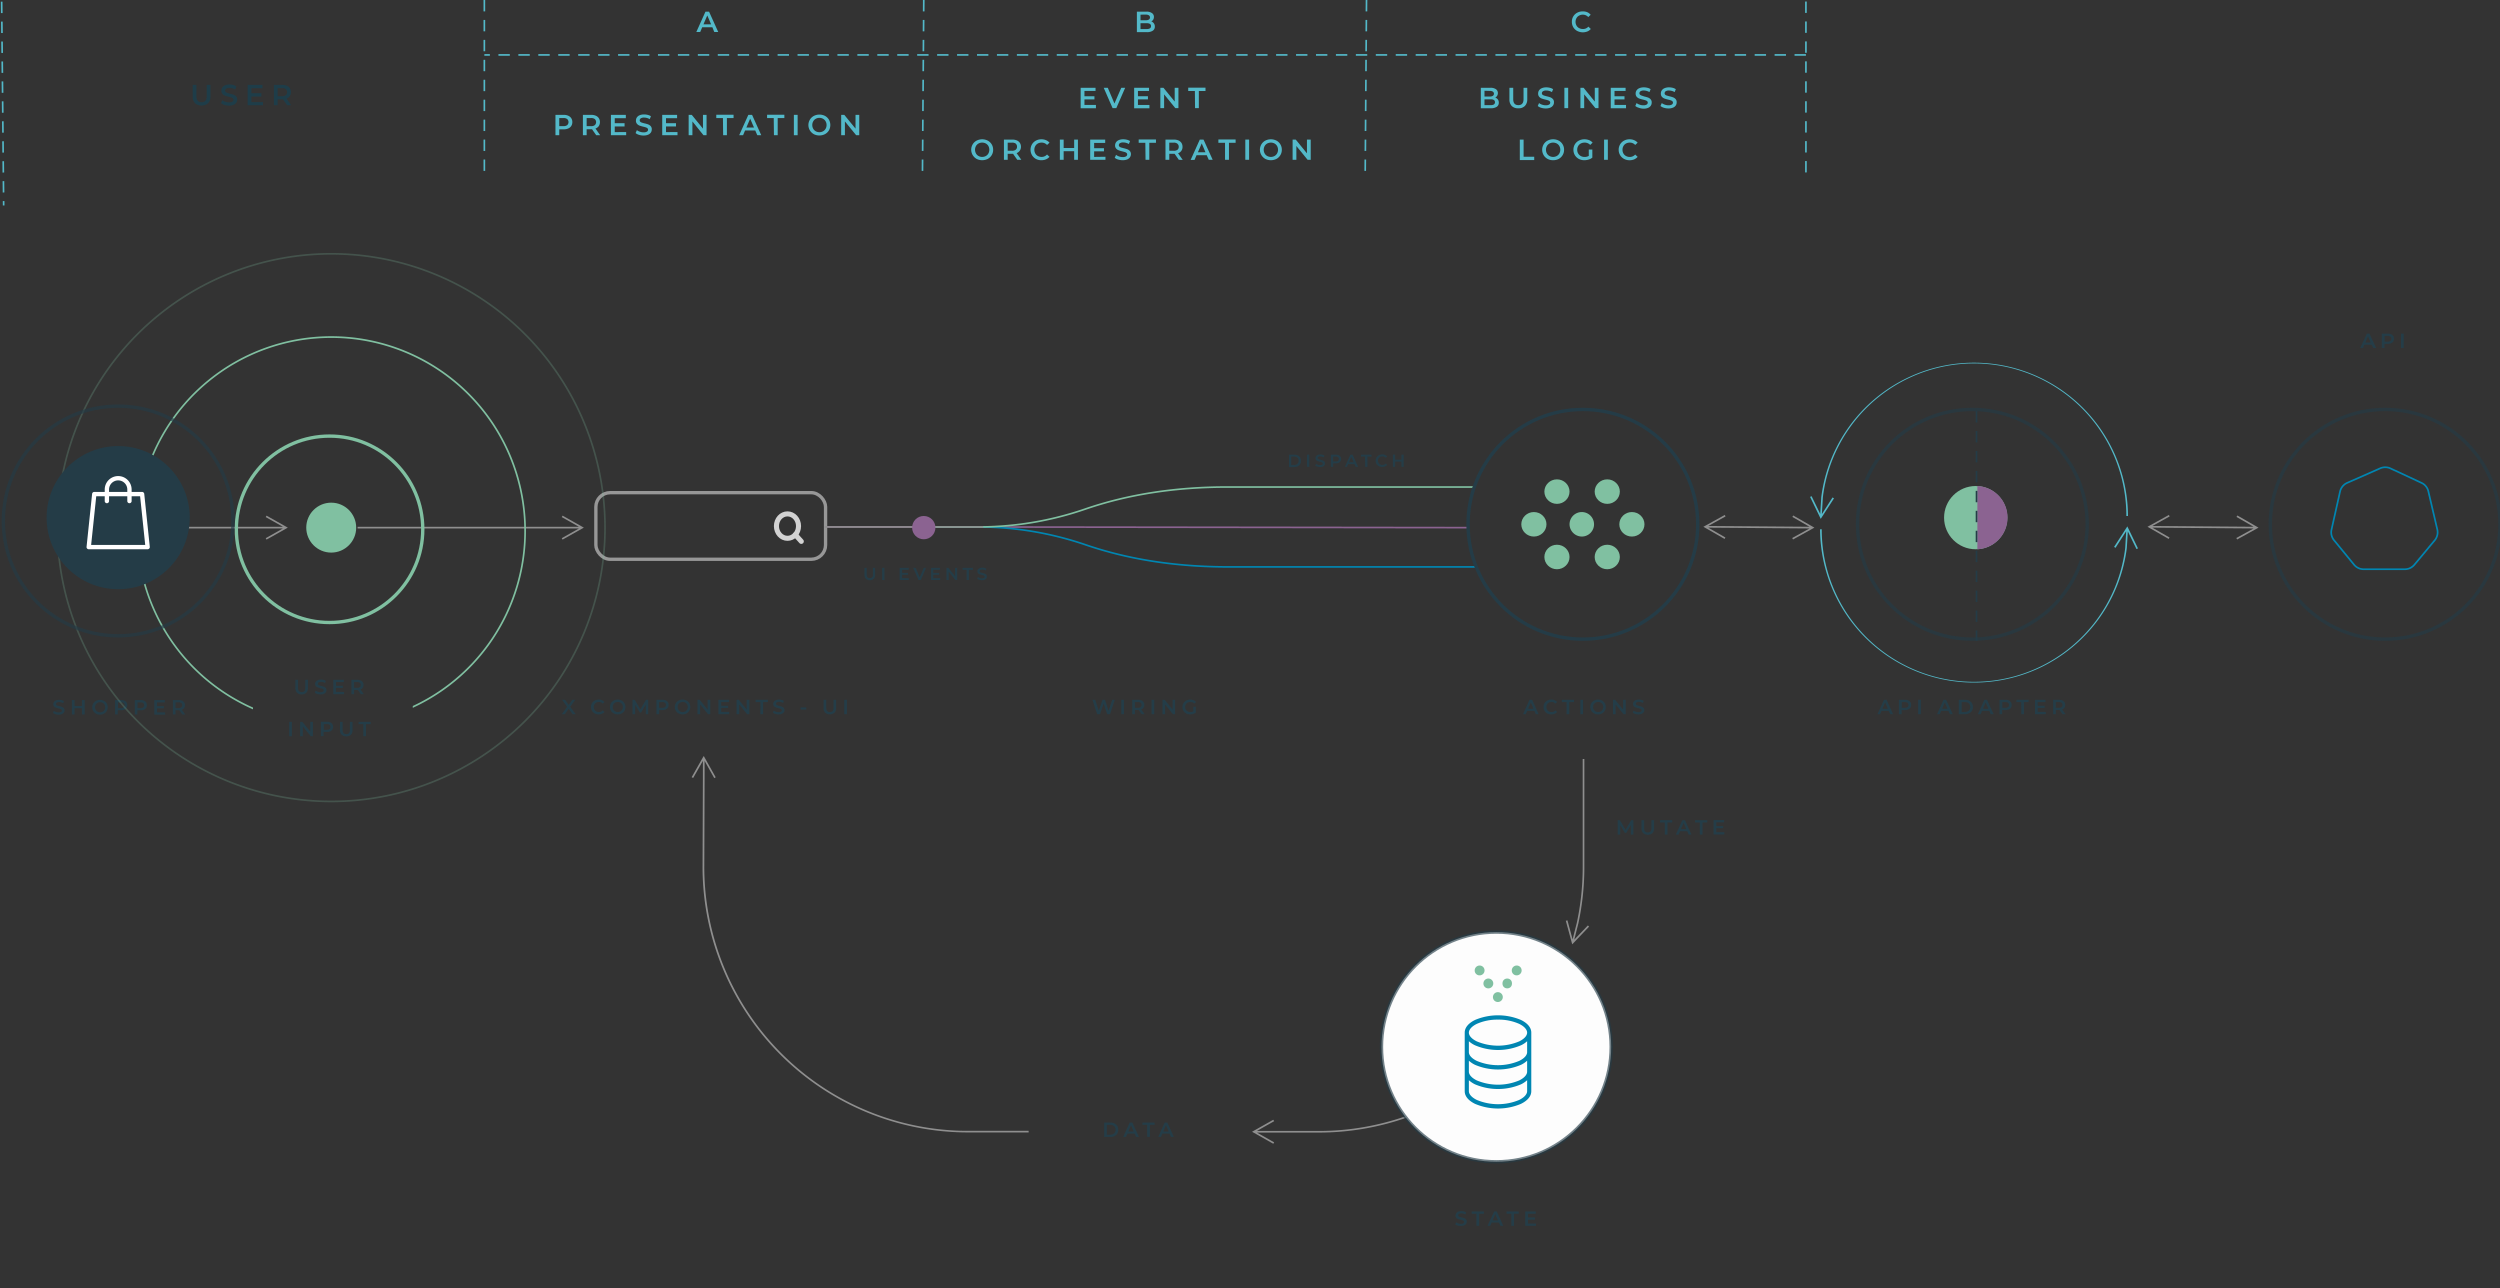 <svg id="Capa_1" data-name="Capa 1" xmlns="http://www.w3.org/2000/svg" viewBox="0 0 751 387"><rect x="0" y="0" width="751" height="387" fill="#333333" stroke="none"/><defs><style>.cls-1,.cls-15,.cls-16,.cls-17,.cls-2,.cls-20,.cls-21,.cls-22,.cls-25,.cls-3,.cls-4,.cls-6,.cls-7{fill:none;}.cls-1{stroke:#8b6391;}.cls-1,.cls-15,.cls-16,.cls-17,.cls-2,.cls-20,.cls-22,.cls-25,.cls-3,.cls-4,.cls-6{stroke-miterlimit:10;}.cls-1,.cls-25{stroke-width:0.5px;}.cls-2,.cls-22{stroke:#0086b2;}.cls-17,.cls-2,.cls-20,.cls-3{stroke-width:0.5px;}.cls-16,.cls-3{stroke:#80c0a1;}.cls-15,.cls-20,.cls-4{stroke:#243c47;}.cls-15,.cls-16,.cls-4,.cls-6{stroke-width:1.01px;}.cls-4{opacity:0.63;}.cls-5{fill:#243d48;}.cls-6{stroke:#979797;}.cls-8{fill:#1e3d49;}.cls-9{fill:#53b9c9;}.cls-10{fill:#8f8f8f;}.cls-11,.cls-13,.cls-14{fill:#80c0a1;}.cls-12{fill:#fdfdfd;}.cls-13,.cls-19{fill-rule:evenodd;}.cls-14{opacity:0.23;}.cls-17{stroke:#53b9c9;}.cls-17,.cls-20{stroke-dasharray:3.42 2.57;}.cls-18{fill:#243c47;}.cls-19,.cls-26{fill:#8b6391;}.cls-21{stroke:#d2d2d2;stroke-linecap:round;stroke-linejoin:round;stroke-width:1.52px;}.cls-22{stroke-width:0.51px;}.cls-23{fill:#fff;}.cls-24{fill:#0086b2;}.cls-25{stroke:#8f8f8f;}</style></defs><line class="cls-1" x1="248" y1="158.25" x2="441" y2="158.5"/><path class="cls-2" d="M278,158.3h15.93a99.28,99.28,0,0,1,32.22,5.37q19.37,6.63,43,6.63h74.43"/><path class="cls-3" d="M278,158.3h15.86A98.46,98.46,0,0,0,326,152.93q19.31-6.63,42.78-6.63h74.13"/><circle class="cls-4" cx="592.5" cy="157.5" r="34.5"/><path class="cls-5" d="M172,214.54l-1.17-1.64-1.16,1.64h-.92l1.61-2.2-1.52-2.12h.91l1.1,1.54,1.09-1.54h.87l-1.51,2.09,1.62,2.23Z"/><path class="cls-5" d="M178.66,214.32a2.13,2.13,0,0,1-.83-.8,2.16,2.16,0,0,1-.3-1.14,2.21,2.21,0,0,1,.3-1.14,2.25,2.25,0,0,1,.83-.79,2.45,2.45,0,0,1,1.18-.29,2.33,2.33,0,0,1,1,.19,2,2,0,0,1,.74.53l-.52.49a1.51,1.51,0,0,0-1.15-.5,1.59,1.59,0,0,0-.79.19,1.36,1.36,0,0,0-.55.54,1.64,1.64,0,0,0,0,1.57,1.36,1.36,0,0,0,.55.54,1.59,1.59,0,0,0,.79.19,1.49,1.49,0,0,0,1.15-.51l.52.49a2,2,0,0,1-.74.54,2.54,2.54,0,0,1-1,.18A2.42,2.42,0,0,1,178.66,214.32Z"/><path class="cls-5" d="M184.36,214.32a2.13,2.13,0,0,1-.83-.8,2.21,2.21,0,0,1-.3-1.14,2.16,2.16,0,0,1,1.13-1.93,2.61,2.61,0,0,1,2.39,0,2.18,2.18,0,0,1,.83.79,2.21,2.21,0,0,1,.3,1.14,2.16,2.16,0,0,1-.3,1.14,2.13,2.13,0,0,1-.83.8,2.69,2.69,0,0,1-2.39,0Zm2-.61a1.45,1.45,0,0,0,.55-.55,1.55,1.55,0,0,0,.19-.78,1.61,1.61,0,0,0-.19-.78,1.5,1.5,0,0,0-.55-.54,1.68,1.68,0,0,0-1.55,0,1.4,1.4,0,0,0-.54.54,1.51,1.51,0,0,0-.2.78,1.46,1.46,0,0,0,.2.78,1.36,1.36,0,0,0,.54.55,1.68,1.68,0,0,0,1.55,0Z"/><path class="cls-5" d="M194,214.54v-2.86l-1.42,2.37h-.36l-1.42-2.33v2.82H190v-4.32h.66l1.71,2.87,1.69-2.87h.66v4.32Z"/><path class="cls-5" d="M200,210.41a1.4,1.4,0,0,1,.64.53,1.46,1.46,0,0,1,.22.82,1.48,1.48,0,0,1-.22.82,1.4,1.4,0,0,1-.64.53,2.45,2.45,0,0,1-1,.19h-1v1.24h-.8v-4.32H199A2.45,2.45,0,0,1,200,210.41Zm-.22,2a.78.78,0,0,0,.27-.64.8.8,0,0,0-.27-.64,1.28,1.28,0,0,0-.79-.22H198v1.72H199A1.28,1.28,0,0,0,199.77,212.4Z"/><path class="cls-5" d="M203.85,214.32a2.06,2.06,0,0,1-.83-.8,2.12,2.12,0,0,1-.31-1.14,2.19,2.19,0,0,1,1.14-1.93,2.47,2.47,0,0,1,1.19-.29,2.49,2.49,0,0,1,1.19.29,2.18,2.18,0,0,1,.83.79,2.21,2.21,0,0,1,.3,1.14,2.16,2.16,0,0,1-.3,1.14,2.13,2.13,0,0,1-.83.8,2.49,2.49,0,0,1-1.19.28A2.46,2.46,0,0,1,203.85,214.32Zm2-.61a1.33,1.33,0,0,0,.55-.55,1.56,1.56,0,0,0,.2-.78,1.62,1.62,0,0,0-.2-.78,1.36,1.36,0,0,0-.55-.54,1.52,1.52,0,0,0-.77-.19,1.55,1.55,0,0,0-.78.19,1.4,1.4,0,0,0-.54.54,1.62,1.62,0,0,0-.2.78,1.56,1.56,0,0,0,.2.78,1.36,1.36,0,0,0,.54.55,1.55,1.55,0,0,0,.78.19A1.52,1.52,0,0,0,205.81,213.71Z"/><path class="cls-5" d="M213.36,210.22v4.32h-.66l-2.38-2.92v2.92h-.8v-4.32h.66l2.38,2.93v-2.93Z"/><path class="cls-5" d="M219.06,213.87v.67h-3.24v-4.32H219v.68h-2.35V212h2.08v.66h-2.08v1.19Z"/><path class="cls-5" d="M225.1,210.22v4.32h-.66l-2.38-2.92v2.92h-.8v-4.32h.66l2.38,2.93v-2.93Z"/><path class="cls-5" d="M228.44,210.9H227v-.68h3.67v.68h-1.43v3.64h-.81Z"/><path class="cls-5" d="M232.92,214.46a2,2,0,0,1-.74-.37l.28-.63a1.9,1.9,0,0,0,.65.34,2.32,2.32,0,0,0,.77.14,1.28,1.28,0,0,0,.72-.16.46.46,0,0,0,.24-.4.42.42,0,0,0-.13-.31,1,1,0,0,0-.34-.19l-.56-.15a6.45,6.45,0,0,1-.79-.24,1.29,1.29,0,0,1-.53-.36,1,1,0,0,1-.22-.68,1.16,1.16,0,0,1,.2-.65,1.3,1.3,0,0,1,.58-.46,2.28,2.28,0,0,1,1-.18,3.4,3.4,0,0,1,.78.1,2.2,2.2,0,0,1,.66.29l-.25.62a2.24,2.24,0,0,0-.6-.25,2.06,2.06,0,0,0-.59-.09,1.22,1.22,0,0,0-.71.16.51.51,0,0,0-.23.43.38.38,0,0,0,.13.3.85.85,0,0,0,.34.18c.13,0,.32.1.55.16a5.18,5.18,0,0,1,.79.23,1.39,1.39,0,0,1,.53.36,1,1,0,0,1,.22.67,1.14,1.14,0,0,1-.2.65,1.3,1.3,0,0,1-.58.46,2.37,2.37,0,0,1-1,.17A3.1,3.1,0,0,1,232.92,214.46Z"/><path class="cls-5" d="M240.5,212.51h1.7v.64h-1.7Z"/><path class="cls-5" d="M247.9,214.1a1.91,1.91,0,0,1-.5-1.44v-2.44h.8v2.41c0,.85.36,1.27,1.09,1.27s1.1-.42,1.1-1.27v-2.41h.79v2.44a2,2,0,0,1-.5,1.44,2.18,2.18,0,0,1-2.78,0Z"/><path class="cls-5" d="M253.61,210.22h.8v4.32h-.8Z"/><path class="cls-5" d="M260.11,173.87a1.67,1.67,0,0,1-.42-1.22v-2.07h.68v2q0,1.08.93,1.08t.93-1.08v-2h.67v2.07a1.68,1.68,0,0,1-.43,1.22,1.58,1.58,0,0,1-1.17.42A1.63,1.63,0,0,1,260.11,173.87Z"/><path class="cls-5" d="M265,170.58h.68v3.66H265Z"/><path class="cls-5" d="M273,173.67v.57h-2.75v-3.66H273v.57h-2v.95h1.77v.56H271v1Z"/><path class="cls-5" d="M278.19,170.58l-1.6,3.66h-.67l-1.6-3.66h.74l1.22,2.83,1.23-2.83Z"/><path class="cls-5" d="M282.42,173.67v.57h-2.74v-3.66h2.67v.57h-2v.95h1.77v.56h-1.77v1Z"/><path class="cls-5" d="M287.54,170.58v3.66H287l-2-2.48v2.48h-.67v-3.66h.56l2,2.48v-2.48Z"/><path class="cls-5" d="M290.38,171.16h-1.22v-.58h3.11v.58h-1.22v3.08h-.67Z"/><path class="cls-5" d="M294.17,174.17a1.76,1.76,0,0,1-.63-.31l.24-.53a1.9,1.9,0,0,0,.55.29,2.17,2.17,0,0,0,.66.11,1.07,1.07,0,0,0,.6-.13.4.4,0,0,0,.21-.35.3.3,0,0,0-.12-.25.64.64,0,0,0-.28-.16,3.67,3.67,0,0,0-.47-.13c-.28-.07-.51-.14-.68-.2a1.14,1.14,0,0,1-.44-.31.85.85,0,0,1-.19-.58,1,1,0,0,1,.17-.55,1.08,1.08,0,0,1,.49-.39,2,2,0,0,1,.82-.15,2.82,2.82,0,0,1,.65.08,1.93,1.93,0,0,1,.56.24l-.21.53a2.41,2.41,0,0,0-.5-.21,1.89,1.89,0,0,0-.51-.07,1.07,1.07,0,0,0-.6.13.41.41,0,0,0-.19.36.31.31,0,0,0,.11.26.75.75,0,0,0,.28.15l.47.14a4,4,0,0,1,.67.19,1.1,1.1,0,0,1,.45.31.85.85,0,0,1,.18.57,1,1,0,0,1-.16.55,1.18,1.18,0,0,1-.5.39,2,2,0,0,1-.81.14A2.76,2.76,0,0,1,294.17,174.17Z"/><path class="cls-5" d="M387.21,136.58h1.59a2.35,2.35,0,0,1,1.05.23,1.73,1.73,0,0,1,.7.64,1.81,1.81,0,0,1,.25,1,1.79,1.79,0,0,1-.25,1,1.67,1.67,0,0,1-.7.64,2.22,2.22,0,0,1-1.05.23h-1.59Zm1.56,3.09a1.46,1.46,0,0,0,.71-.16,1.06,1.06,0,0,0,.47-.44,1.37,1.37,0,0,0,0-1.32,1.11,1.11,0,0,0-.47-.44,1.58,1.58,0,0,0-.71-.15h-.89v2.51Z"/><path class="cls-5" d="M392.63,136.58h.68v3.66h-.68Z"/><path class="cls-5" d="M395.72,140.17a1.71,1.71,0,0,1-.62-.31l.23-.53a2,2,0,0,0,.55.29,2.17,2.17,0,0,0,.66.11,1.11,1.11,0,0,0,.61-.13.41.41,0,0,0,.2-.35.33.33,0,0,0-.11-.25.68.68,0,0,0-.29-.16,3.25,3.25,0,0,0-.47-.13c-.27-.07-.5-.14-.67-.2a1.17,1.17,0,0,1-.45-.31.89.89,0,0,1-.18-.58,1,1,0,0,1,.16-.55,1.11,1.11,0,0,1,.5-.39,2,2,0,0,1,.81-.15,3,3,0,0,1,.66.08,2.06,2.06,0,0,1,.56.24l-.22.53a2.21,2.21,0,0,0-.5-.21,1.77,1.77,0,0,0-.5-.07,1.07,1.07,0,0,0-.6.13.42.42,0,0,0-.2.36.35.35,0,0,0,.11.26.8.8,0,0,0,.29.15l.47.14a4.7,4.7,0,0,1,.67.19,1.14,1.14,0,0,1,.44.31.8.8,0,0,1,.19.57,1,1,0,0,1-.16.55,1.18,1.18,0,0,1-.5.39,2,2,0,0,1-.82.14A2.86,2.86,0,0,1,395.72,140.17Z"/><path class="cls-5" d="M402.14,136.74a1.2,1.2,0,0,1,.54.45,1.29,1.29,0,0,1,.19.69,1.19,1.19,0,0,1-.73,1.15,2.12,2.12,0,0,1-.83.16h-.83v1.05h-.68v-3.66h1.51A2.12,2.12,0,0,1,402.14,136.74Zm-.19,1.68a.63.63,0,0,0,.23-.54.62.62,0,0,0-.23-.53,1,1,0,0,0-.67-.19h-.8v1.45h.8A1,1,0,0,0,402,138.42Z"/><path class="cls-5" d="M406.84,139.4H405l-.37.84H404l1.65-3.66h.67l1.65,3.66h-.71Zm-.22-.54-.69-1.6-.68,1.6Z"/><path class="cls-5" d="M410.05,137.16h-1.21v-.58H412v.58h-1.22v3.08h-.68Z"/><path class="cls-5" d="M414.21,140.05a1.74,1.74,0,0,1-.7-.67,1.88,1.88,0,0,1-.26-1,1.86,1.86,0,0,1,1-1.64,2.08,2.08,0,0,1,1-.24,2,2,0,0,1,.83.16,1.63,1.63,0,0,1,.62.45l-.44.42a1.25,1.25,0,0,0-1-.43,1.37,1.37,0,0,0-.68.16,1.13,1.13,0,0,0-.46.46,1.23,1.23,0,0,0-.17.66,1.26,1.26,0,0,0,.17.67,1.17,1.17,0,0,0,.46.45,1.37,1.37,0,0,0,.68.17,1.26,1.26,0,0,0,1-.44l.44.42a1.71,1.71,0,0,1-.63.46,2.18,2.18,0,0,1-.82.15A2.08,2.08,0,0,1,414.21,140.05Z"/><path class="cls-5" d="M421.67,136.58v3.66H421v-1.57h-1.9v1.57h-.68v-3.66h.68v1.51H421v-1.51Z"/><rect class="cls-6" x="179" y="148" width="69" height="20" rx="4.28"/><rect class="cls-7" x="179" y="148" width="69" height="20" rx="4.28"/><path class="cls-5" d="M16.65,214.54a2.05,2.05,0,0,1-.74-.38l.28-.62a2.09,2.09,0,0,0,.65.34,2.27,2.27,0,0,0,.77.13,1.38,1.38,0,0,0,.72-.15.47.47,0,0,0,.24-.41.39.39,0,0,0-.14-.3.82.82,0,0,0-.33-.19c-.14-.05-.32-.1-.56-.16a4.86,4.86,0,0,1-.79-.23,1.31,1.31,0,0,1-.53-.37,1,1,0,0,1-.22-.67,1.14,1.14,0,0,1,.2-.65,1.31,1.31,0,0,1,.58-.47,2.46,2.46,0,0,1,1-.17,3,3,0,0,1,.78.1,2.19,2.19,0,0,1,.66.28l-.25.62a2.63,2.63,0,0,0-.6-.25,2.08,2.08,0,0,0-.6-.09,1.29,1.29,0,0,0-.7.16.49.49,0,0,0-.23.43.38.38,0,0,0,.13.3,1,1,0,0,0,.34.19l.55.15a7.28,7.28,0,0,1,.79.23,1.41,1.41,0,0,1,.53.37,1,1,0,0,1,.22.67,1.13,1.13,0,0,1-.2.64,1.29,1.29,0,0,1-.59.47,2.46,2.46,0,0,1-1,.17A3.43,3.43,0,0,1,16.65,214.54Z"/><path class="cls-5" d="M25.43,210.3v4.32h-.81v-1.85H22.39v1.85h-.8V210.3h.8v1.78h2.23V210.3Z"/><path class="cls-5" d="M28.85,214.39a2.2,2.2,0,0,1,0-3.86,2.59,2.59,0,0,1,2.38,0,2.1,2.1,0,0,1,.83.79,2.32,2.32,0,0,1,0,2.28,2.1,2.1,0,0,1-.83.79,2.59,2.59,0,0,1-2.38,0Zm2-.61a1.4,1.4,0,0,0,.54-.54,1.62,1.62,0,0,0,0-1.56,1.4,1.4,0,0,0-.54-.54,1.62,1.62,0,0,0-1.56,0,1.4,1.4,0,0,0-.54.54,1.62,1.62,0,0,0,0,1.56,1.4,1.4,0,0,0,.54.54,1.62,1.62,0,0,0,1.56,0Z"/><path class="cls-5" d="M37.41,210.49A1.38,1.38,0,0,1,38,211a1.49,1.49,0,0,1-.63,2.17,2.48,2.48,0,0,1-1,.18h-1v1.25h-.8V210.3h1.78A2.32,2.32,0,0,1,37.41,210.49Zm-.22,2a.88.88,0,0,0,0-1.27,1.23,1.23,0,0,0-.8-.22h-.94v1.71h.94A1.23,1.23,0,0,0,37.19,212.47Z"/><path class="cls-5" d="M43.26,210.49a1.4,1.4,0,0,1,.64.53,1.62,1.62,0,0,1,0,1.63,1.49,1.49,0,0,1-.64.54,2.45,2.45,0,0,1-1,.18h-1v1.25H40.5V210.3h1.78A2.29,2.29,0,0,1,43.26,210.49Zm-.22,2a.88.88,0,0,0,0-1.27,1.23,1.23,0,0,0-.8-.22h-.93v1.71h.93A1.23,1.23,0,0,0,43,212.47Z"/><path class="cls-5" d="M49.6,214v.67H46.36V210.3h3.15V211H47.16v1.12h2.08v.66H47.16V214Z"/><path class="cls-5" d="M54.75,214.62l-.88-1.27H52.73v1.26h-.8V210.3H53.7a2.29,2.29,0,0,1,1,.19,1.4,1.4,0,0,1,.64.53,1.46,1.46,0,0,1,.22.82,1.42,1.42,0,0,1-.24.83,1.36,1.36,0,0,1-.68.53l1,1.42Zm-.29-3.42a1.2,1.2,0,0,0-.79-.22h-.94v1.72h.94a1.2,1.2,0,0,0,.79-.23.88.88,0,0,0,0-1.27Z"/><path class="cls-8" d="M58.59,31a2.76,2.76,0,0,1-.71-2V25.5H59v3.41c0,1.2.52,1.8,1.55,1.8s1.55-.6,1.55-1.8V25.5h1.12V29a2.76,2.76,0,0,1-.71,2,3.09,3.09,0,0,1-3.94,0Z"/><path class="cls-8" d="M67.39,31.5a2.74,2.74,0,0,1-1-.53l.39-.88a3,3,0,0,0,.92.48,3.22,3.22,0,0,0,1.1.19,1.82,1.82,0,0,0,1-.22.64.64,0,0,0,.34-.57.56.56,0,0,0-.19-.44,1.25,1.25,0,0,0-.47-.26c-.2-.07-.46-.14-.79-.22a9.05,9.05,0,0,1-1.13-.33,1.85,1.85,0,0,1-.74-.52,1.4,1.4,0,0,1-.31-1,1.65,1.65,0,0,1,.27-.92,1.85,1.85,0,0,1,.83-.66,3.41,3.41,0,0,1,1.36-.24,4.1,4.1,0,0,1,1.1.14A2.81,2.81,0,0,1,71,26l-.35.88a3.43,3.43,0,0,0-.84-.36,3.23,3.23,0,0,0-.85-.12,1.78,1.78,0,0,0-1,.23.69.69,0,0,0-.33.6.57.57,0,0,0,.19.43,1.38,1.38,0,0,0,.48.26c.19.06.45.14.78.22a8,8,0,0,1,1.12.32,2.07,2.07,0,0,1,.75.52,1.43,1.43,0,0,1,.31.95,1.53,1.53,0,0,1-.28.91,1.8,1.8,0,0,1-.83.66,3.45,3.45,0,0,1-1.36.24A4.45,4.45,0,0,1,67.39,31.5Z"/><path class="cls-8" d="M79,30.67v.95H74.39V25.5h4.46v1H75.52V28h3V29h-3v1.69Z"/><path class="cls-8" d="M86.28,31.62,85,29.83H83.41v1.78H82.28V25.5h2.51a3.35,3.35,0,0,1,1.39.27,2,2,0,0,1,.9.75,2.07,2.07,0,0,1,.31,1.16,2.13,2.13,0,0,1-.33,1.19,2,2,0,0,1-1,.74l1.41,2Zm-.41-4.84a1.77,1.77,0,0,0-1.13-.32H83.41V28.9h1.33a1.77,1.77,0,0,0,1.13-.32,1.26,1.26,0,0,0,0-1.8Z"/><rect class="cls-7" x="1" width="145" height="58"/><path class="cls-9" d="M170.71,34.77a2,2,0,0,1,.9.75,2.08,2.08,0,0,1,.32,1.16,2.12,2.12,0,0,1-.32,1.16,2,2,0,0,1-.9.75,3.27,3.27,0,0,1-1.38.26H168v1.77h-1.14V34.5h2.52A3.27,3.27,0,0,1,170.71,34.77Zm-.31,2.81a1.26,1.26,0,0,0,0-1.8,1.75,1.75,0,0,0-1.13-.32H168v2.43h1.32A1.75,1.75,0,0,0,170.4,37.58Z"/><path class="cls-9" d="M179.1,40.62l-1.25-1.79h-1.62v1.78H175.1V34.5h2.51a3.35,3.35,0,0,1,1.39.27,2,2,0,0,1,.9.75,2.08,2.08,0,0,1,.32,1.16,2.13,2.13,0,0,1-.34,1.19,2,2,0,0,1-1,.74l1.4,2Zm-.41-4.84a1.75,1.75,0,0,0-1.13-.32h-1.33V37.9h1.33a1.75,1.75,0,0,0,1.13-.32,1.26,1.26,0,0,0,0-1.8Z"/><path class="cls-9" d="M188.1,39.67v.95h-4.58V34.5H188v1h-3.33V37h2.95V38h-2.95v1.69Z"/><path class="cls-9" d="M191.93,40.5a2.82,2.82,0,0,1-1-.53l.39-.88a3,3,0,0,0,.92.48,3.27,3.27,0,0,0,1.1.19,1.89,1.89,0,0,0,1-.22.65.65,0,0,0,.33-.57.59.59,0,0,0-.18-.44,1.38,1.38,0,0,0-.48-.26,7.2,7.2,0,0,0-.79-.22,9.6,9.6,0,0,1-1.13-.33,1.92,1.92,0,0,1-.74-.52,1.4,1.4,0,0,1-.31-1,1.65,1.65,0,0,1,.27-.92,1.85,1.85,0,0,1,.83-.66,3.45,3.45,0,0,1,1.36-.24,4.1,4.1,0,0,1,1.1.14,2.87,2.87,0,0,1,.94.4l-.36.88a3.43,3.43,0,0,0-.84-.36,3.17,3.17,0,0,0-.85-.12,1.8,1.8,0,0,0-1,.23.71.71,0,0,0-.32.6.57.57,0,0,0,.18.43,1.38,1.38,0,0,0,.48.26c.19.06.45.14.79.22a8.18,8.18,0,0,1,1.11.32,2.07,2.07,0,0,1,.75.52,1.38,1.38,0,0,1,.31,1,1.6,1.6,0,0,1-.27.91,1.89,1.89,0,0,1-.84.66,3.45,3.45,0,0,1-1.36.24A4.5,4.5,0,0,1,191.93,40.5Z"/><path class="cls-9" d="M203.52,39.67v.95h-4.59V34.5h4.47v1h-3.33V37h3V38h-3v1.69Z"/><path class="cls-9" d="M212.25,34.5v6.12h-.93L208,36.48v4.14h-1.13V34.5h.93l3.37,4.14V34.5Z"/><path class="cls-9" d="M217.17,35.46h-2v-1h5.19v1h-2v5.16h-1.13Z"/><path class="cls-9" d="M226.88,39.2h-3.06l-.6,1.42h-1.17l2.75-6.12h1.12l2.76,6.12h-1.19Zm-.38-.89-1.15-2.67-1.14,2.67Z"/><path class="cls-9" d="M232.43,35.46h-2v-1h5.19v1h-2v5.16h-1.13Z"/><path class="cls-9" d="M238.48,34.5h1.13v6.12h-1.13Z"/><path class="cls-9" d="M244.47,40.3a3.12,3.12,0,0,1,0-5.48,3.75,3.75,0,0,1,3.37,0A3.1,3.1,0,0,1,249,35.94a3.27,3.27,0,0,1,0,3.24,3.1,3.1,0,0,1-1.18,1.12,3.75,3.75,0,0,1-3.37,0Zm2.78-.87a1.94,1.94,0,0,0,.77-.76,2.18,2.18,0,0,0,.28-1.11,2.12,2.12,0,0,0-.28-1.1,1.9,1.9,0,0,0-.77-.77,2.12,2.12,0,0,0-1.1-.28,2.17,2.17,0,0,0-1.1.28,1.94,1.94,0,0,0-.76.77,2.12,2.12,0,0,0-.28,1.1,2.18,2.18,0,0,0,.28,1.11,2,2,0,0,0,.76.76,2.17,2.17,0,0,0,1.1.28A2.12,2.12,0,0,0,247.25,39.43Z"/><path class="cls-9" d="M258.12,34.5v6.12h-.93l-3.38-4.14v4.14h-1.12V34.5h.93L257,38.64V34.5Z"/><rect class="cls-7" x="161" y="17" width="105" height="41"/><path class="cls-9" d="M214,8.2h-3.06l-.6,1.42h-1.17l2.75-6.12H213l2.76,6.12h-1.19Zm-.38-.89-1.15-2.67-1.15,2.67Z"/><rect class="cls-7" x="161" width="105" height="17"/><path class="cls-9" d="M346.61,7a1.54,1.54,0,0,1,.3,1,1.39,1.39,0,0,1-.61,1.22,3.06,3.06,0,0,1-1.78.44h-3V3.5h2.86a2.75,2.75,0,0,1,1.67.43,1.36,1.36,0,0,1,.59,1.16,1.55,1.55,0,0,1-.21.81,1.44,1.44,0,0,1-.58.54A1.54,1.54,0,0,1,346.61,7Zm-4-2.6V6.08h1.61a1.63,1.63,0,0,0,.91-.21.7.7,0,0,0,.32-.63.69.69,0,0,0-.32-.63,1.63,1.63,0,0,0-.91-.22Zm3.16,3.45c0-.58-.44-.88-1.32-.88h-1.84V8.73h1.84C345.33,8.73,345.77,8.43,345.77,7.84Z"/><rect class="cls-7" x="279" width="132" height="41"/><path class="cls-9" d="M473.79,9.3a3.1,3.1,0,0,1-1.18-1.12,3.16,3.16,0,0,1-.42-1.62,3,3,0,0,1,1.6-2.74,3.48,3.48,0,0,1,1.68-.4,3.41,3.41,0,0,1,1.37.26,2.72,2.72,0,0,1,1,.76l-.73.69a2.13,2.13,0,0,0-1.63-.72,2.23,2.23,0,0,0-1.13.28,1.88,1.88,0,0,0-.77.76,2.27,2.27,0,0,0,0,2.22,1.88,1.88,0,0,0,.77.76,2.23,2.23,0,0,0,1.13.28A2.11,2.11,0,0,0,477.15,8l.73.7a2.68,2.68,0,0,1-1.05.76,3.71,3.71,0,0,1-3-.14Z"/><rect class="cls-7" x="410" width="132" height="41"/><path class="cls-9" d="M329.22,31.53v1h-4.59V26.37h4.47v.95h-3.33v1.59h3v.94h-3v1.68Z"/><path class="cls-9" d="M338,26.37l-2.66,6.12h-1.12l-2.67-6.12h1.23l2,4.72,2.05-4.72Z"/><path class="cls-9" d="M345.29,31.53v1H340.7V26.37h4.47v.95h-3.33v1.59h3v.94h-3v1.68Z"/><path class="cls-9" d="M354,26.37v6.12h-.93l-3.37-4.14v4.14h-1.13V26.37h.93l3.38,4.14V26.37Z"/><path class="cls-9" d="M358.94,27.33h-2v-1h5.19v1h-2v5.16h-1.14Z"/><path class="cls-9" d="M293.36,47.73a3.17,3.17,0,0,1-1.18-4.35,3.05,3.05,0,0,1,1.18-1.13,3.67,3.67,0,0,1,3.37,0,3,3,0,0,1,1.18,1.12,3.07,3.07,0,0,1,.43,1.62,3,3,0,0,1-.43,1.61,3.06,3.06,0,0,1-1.18,1.13,3.75,3.75,0,0,1-3.37,0Zm2.79-.87a2,2,0,0,0,.77-.77,2.4,2.4,0,0,0,0-2.21,2.11,2.11,0,0,0-.77-.77,2.27,2.27,0,0,0-1.1-.27,2.21,2.21,0,0,0-1.1.27,2,2,0,0,0-.77.77,2.32,2.32,0,0,0,0,2.21,1.9,1.9,0,0,0,.77.77,2.22,2.22,0,0,0,1.1.28A2.28,2.28,0,0,0,296.15,46.86Z"/><path class="cls-9" d="M305.58,48l-1.25-1.79h-1.62V48h-1.13V41.93h2.51a3.48,3.48,0,0,1,1.39.26,2.09,2.09,0,0,1,.9.75,2.14,2.14,0,0,1,.32,1.17A2,2,0,0,1,305.4,46l1.4,2Zm-.41-4.83a1.75,1.75,0,0,0-1.13-.32h-1.33v2.44H304a1.75,1.75,0,0,0,1.13-.32,1.11,1.11,0,0,0,.38-.9A1.1,1.1,0,0,0,305.17,43.21Z"/><path class="cls-9" d="M311.16,47.73A3.13,3.13,0,0,1,310,46.6a3.28,3.28,0,0,1,0-3.23,3,3,0,0,1,1.17-1.12,3.48,3.48,0,0,1,1.68-.41,3.42,3.42,0,0,1,1.37.27,2.73,2.73,0,0,1,1.05.76l-.74.68a2.14,2.14,0,0,0-1.63-.71,2.33,2.33,0,0,0-1.13.27,2,2,0,0,0-.77.77,2.13,2.13,0,0,0-.28,1.11A2.18,2.18,0,0,0,311,46.1a1.94,1.94,0,0,0,.77.76,2.34,2.34,0,0,0,1.13.28,2.13,2.13,0,0,0,1.63-.73l.74.7a2.91,2.91,0,0,1-1.06.76,3.56,3.56,0,0,1-1.37.26A3.41,3.41,0,0,1,311.16,47.73Z"/><path class="cls-9" d="M323.81,41.93V48h-1.13V45.42h-3.16V48h-1.14V41.93h1.14v2.52h3.16V41.93Z"/><path class="cls-9" d="M332.08,47.09V48h-4.59V41.93H332v1h-3.32v1.59h2.95v.94h-2.95v1.68Z"/><path class="cls-9" d="M335.91,47.93a2.87,2.87,0,0,1-1.05-.53l.4-.88a3.07,3.07,0,0,0,.92.48,3.21,3.21,0,0,0,1.09.19,1.84,1.84,0,0,0,1-.22.68.68,0,0,0,.34-.58.57.57,0,0,0-.19-.43,1.47,1.47,0,0,0-.48-.27l-.78-.21a8.38,8.38,0,0,1-1.13-.34,1.85,1.85,0,0,1-.75-.52,1.41,1.41,0,0,1-.31-.95,1.64,1.64,0,0,1,.28-.92,1.8,1.8,0,0,1,.83-.66,3.24,3.24,0,0,1,1.36-.25,4.54,4.54,0,0,1,1.1.14,3.3,3.3,0,0,1,.93.4l-.36.89a3.36,3.36,0,0,0-1.68-.48,1.79,1.79,0,0,0-1,.22.72.72,0,0,0-.33.61.52.52,0,0,0,.19.42,1.42,1.42,0,0,0,.47.27l.79.21a10,10,0,0,1,1.12.33,2.07,2.07,0,0,1,.75.52,1.4,1.4,0,0,1,.31.94,1.64,1.64,0,0,1-.28.92,1.87,1.87,0,0,1-.83.66,3.5,3.5,0,0,1-1.37.24A4.76,4.76,0,0,1,335.91,47.93Z"/><path class="cls-9" d="M344.06,42.89h-2v-1h5.19v1h-2V48h-1.13Z"/><path class="cls-9" d="M354.11,48l-1.25-1.79h-1.61V48h-1.14V41.93h2.52a3.43,3.43,0,0,1,1.38.26,2.12,2.12,0,0,1,.91.75,2.22,2.22,0,0,1,.31,1.17,2,2,0,0,1-.34,1.18,2,2,0,0,1-1,.75l1.4,2Zm-.41-4.83a1.75,1.75,0,0,0-1.13-.32h-1.32v2.44h1.32A1.75,1.75,0,0,0,353.7,45a1.09,1.09,0,0,0,.39-.9A1.08,1.08,0,0,0,353.7,43.21Z"/><path class="cls-9" d="M362.5,46.63h-3.06l-.6,1.41h-1.17l2.75-6.11h1.12L364.29,48h-1.18Zm-.38-.89L361,43.07l-1.15,2.67Z"/><path class="cls-9" d="M368,42.89h-2v-1h5.18v1h-2V48H368Z"/><path class="cls-9" d="M374.09,41.93h1.14V48h-1.14Z"/><path class="cls-9" d="M380.08,47.73a3.17,3.17,0,0,1-1.17-4.35,3,3,0,0,1,1.17-1.13,3.69,3.69,0,0,1,3.38,0,2.93,2.93,0,0,1,1.17,1.12,3.07,3.07,0,0,1,.43,1.62,3.08,3.08,0,0,1-1.6,2.74,3.77,3.77,0,0,1-3.38,0Zm2.79-.87a2,2,0,0,0,.77-.77,2.32,2.32,0,0,0,0-2.21,2,2,0,0,0-.77-.77,2.38,2.38,0,0,0-2.2,0,2,2,0,0,0-.77.77,2.32,2.32,0,0,0,0,2.21,2,2,0,0,0,.77.77,2.3,2.3,0,0,0,2.2,0Z"/><path class="cls-9" d="M393.74,41.93V48h-.94l-3.37-4.14V48H388.3V41.93h.94l3.37,4.14V41.93Z"/><rect class="cls-7" x="278" y="17" width="132" height="41"/><path class="cls-9" d="M449.94,29.86a1.54,1.54,0,0,1,.3,1,1.42,1.42,0,0,1-.61,1.22,3.09,3.09,0,0,1-1.79.44h-3V26.37h2.87a2.84,2.84,0,0,1,1.67.42,1.38,1.38,0,0,1,.58,1.17,1.52,1.52,0,0,1-.21.8,1.44,1.44,0,0,1-.57.55A1.63,1.63,0,0,1,449.94,29.86Zm-4-2.6V29h1.61a1.57,1.57,0,0,0,.91-.22.77.77,0,0,0,0-1.25,1.57,1.57,0,0,0-.91-.22Zm3.15,3.45c0-.59-.44-.88-1.32-.88h-1.83v1.76h1.83C448.65,31.59,449.09,31.3,449.09,30.71Z"/><path class="cls-9" d="M454.14,31.86a2.76,2.76,0,0,1-.71-2V26.37h1.14v3.41c0,1.2.52,1.8,1.55,1.8s1.55-.6,1.55-1.8V26.37h1.12v3.45a2.76,2.76,0,0,1-.71,2,2.59,2.59,0,0,1-2,.71A2.64,2.64,0,0,1,454.14,31.86Z"/><path class="cls-9" d="M462.94,32.37a2.74,2.74,0,0,1-1-.53l.39-.88a3,3,0,0,0,.92.48,3.22,3.22,0,0,0,1.1.19,1.82,1.82,0,0,0,1-.22.65.65,0,0,0,.34-.58.56.56,0,0,0-.19-.43,1.25,1.25,0,0,0-.47-.26c-.2-.07-.46-.14-.79-.22a9.6,9.6,0,0,1-1.13-.33,1.85,1.85,0,0,1-.74-.52,1.4,1.4,0,0,1-.31-1,1.63,1.63,0,0,1,.27-.92,1.85,1.85,0,0,1,.83-.66,3.44,3.44,0,0,1,1.36-.25,4.54,4.54,0,0,1,1.1.14,3.22,3.22,0,0,1,.94.41l-.36.88a3.43,3.43,0,0,0-.84-.36,3.17,3.17,0,0,0-.85-.12,1.7,1.7,0,0,0-1,.23.69.69,0,0,0-.33.6.57.57,0,0,0,.19.43,1.57,1.57,0,0,0,.48.26l.78.22a8,8,0,0,1,1.12.32,2.07,2.07,0,0,1,.75.52,1.38,1.38,0,0,1,.31,1,1.55,1.55,0,0,1-.28.91,1.8,1.8,0,0,1-.83.66,3.45,3.45,0,0,1-1.36.24A4.5,4.5,0,0,1,462.94,32.37Z"/><path class="cls-9" d="M469.94,26.37h1.14v6.12h-1.14Z"/><path class="cls-9" d="M480.19,26.37v6.12h-.93l-3.37-4.14v4.14h-1.13V26.37h.94l3.37,4.14V26.37Z"/><path class="cls-9" d="M488.46,31.53v1h-4.59V26.37h4.46v.95H485v1.59H488v.94H485v1.68Z"/><path class="cls-9" d="M492.29,32.37a2.87,2.87,0,0,1-1.05-.53l.39-.88a2.91,2.91,0,0,0,.93.48,3.21,3.21,0,0,0,1.09.19,1.84,1.84,0,0,0,1-.22.67.67,0,0,0,.34-.58.59.59,0,0,0-.19-.43,1.38,1.38,0,0,0-.48-.26,7.6,7.6,0,0,0-.78-.22,9.28,9.28,0,0,1-1.14-.33,2,2,0,0,1-.74-.52,1.46,1.46,0,0,1-.31-1,1.56,1.56,0,0,1,.28-.92,1.8,1.8,0,0,1,.83-.66,3.39,3.39,0,0,1,1.35-.25,4.63,4.63,0,0,1,1.11.14,3,3,0,0,1,.93.41l-.36.88a3.43,3.43,0,0,0-.84-.36,3.15,3.15,0,0,0-.84-.12,1.68,1.68,0,0,0-1,.23.69.69,0,0,0-.33.6.54.54,0,0,0,.19.43,1.4,1.4,0,0,0,.47.26L494,29a8.37,8.37,0,0,1,1.12.32,2,2,0,0,1,.74.52,1.38,1.38,0,0,1,.31,1,1.62,1.62,0,0,1-.27.91,1.78,1.78,0,0,1-.84.66,3.41,3.41,0,0,1-1.36.24A4.39,4.39,0,0,1,492.29,32.37Z"/><path class="cls-9" d="M499.81,32.37a2.82,2.82,0,0,1-1-.53l.39-.88a3,3,0,0,0,.92.48,3.27,3.27,0,0,0,1.1.19,1.89,1.89,0,0,0,1-.22.66.66,0,0,0,.33-.58.58.58,0,0,0-.18-.43,1.38,1.38,0,0,0-.48-.26,7.2,7.2,0,0,0-.79-.22,9.6,9.6,0,0,1-1.13-.33,1.92,1.92,0,0,1-.74-.52,1.4,1.4,0,0,1-.31-1,1.56,1.56,0,0,1,.28-.92,1.8,1.8,0,0,1,.83-.66,3.39,3.39,0,0,1,1.35-.25,4.48,4.48,0,0,1,1.1.14,3.11,3.11,0,0,1,.94.41l-.36.88a3.43,3.43,0,0,0-.84-.36,3.17,3.17,0,0,0-.85-.12,1.72,1.72,0,0,0-1,.23.71.71,0,0,0-.32.6.57.57,0,0,0,.18.43,1.57,1.57,0,0,0,.48.26l.79.22a8.18,8.18,0,0,1,1.11.32,2,2,0,0,1,.75.52,1.38,1.38,0,0,1,.31,1,1.62,1.62,0,0,1-.27.91,1.83,1.83,0,0,1-.84.66,3.41,3.41,0,0,1-1.36.24A4.5,4.5,0,0,1,499.81,32.37Z"/><path class="cls-9" d="M456.55,41.93h1.14v5.15h3.19v1h-4.33Z"/><path class="cls-9" d="M464.88,47.73a3,3,0,0,1-1.18-1.13,3.23,3.23,0,0,1,0-3.22,2.92,2.92,0,0,1,1.18-1.13,3.48,3.48,0,0,1,1.68-.41,3.52,3.52,0,0,1,1.69.41,2.93,2.93,0,0,1,1.17,1.12,3.07,3.07,0,0,1,.43,1.62,3.08,3.08,0,0,1-1.6,2.74,3.51,3.51,0,0,1-1.69.4A3.48,3.48,0,0,1,464.88,47.73Zm2.78-.87a2,2,0,0,0,.77-.77,2.32,2.32,0,0,0,0-2.21,2,2,0,0,0-.77-.77,2.38,2.38,0,0,0-2.2,0,2,2,0,0,0-.77.77,2.32,2.32,0,0,0,0,2.21,2,2,0,0,0,.77.77,2.3,2.3,0,0,0,2.2,0Z"/><path class="cls-9" d="M477.27,44.92h1.07v2.43a3.3,3.3,0,0,1-1.1.58,4.34,4.34,0,0,1-1.29.2,3.51,3.51,0,0,1-1.69-.4,3.13,3.13,0,0,1-1.18-1.13,3.09,3.09,0,0,1-.42-1.61,3.16,3.16,0,0,1,.42-1.62,3,3,0,0,1,1.19-1.12,3.53,3.53,0,0,1,1.7-.41,3.66,3.66,0,0,1,1.39.26,2.75,2.75,0,0,1,1.06.74l-.72.7a2.26,2.26,0,0,0-1.68-.7,2.41,2.41,0,0,0-1.15.27,2,2,0,0,0-.79.76A2.19,2.19,0,0,0,473.8,45a2.06,2.06,0,0,0,1.07,1.87,2.38,2.38,0,0,0,1.14.28,2.46,2.46,0,0,0,1.26-.32Z"/><path class="cls-9" d="M481.87,41.93H483V48h-1.14Z"/><path class="cls-9" d="M487.85,47.73a3,3,0,0,1-1.17-1.13,3.1,3.1,0,0,1-.43-1.61,3.16,3.16,0,0,1,.43-1.62,3,3,0,0,1,1.18-1.12,3.44,3.44,0,0,1,1.67-.41,3.38,3.38,0,0,1,1.37.27,2.73,2.73,0,0,1,1.05.76l-.74.68a2.14,2.14,0,0,0-1.63-.71,2.29,2.29,0,0,0-1.12.27,1.93,1.93,0,0,0-.78.77A2.13,2.13,0,0,0,487.4,45a2.18,2.18,0,0,0,.28,1.11,1.9,1.9,0,0,0,.78.76,2.3,2.3,0,0,0,1.12.28,2.13,2.13,0,0,0,1.63-.73l.74.7a3,3,0,0,1-1.05.76,3.65,3.65,0,0,1-1.38.26A3.44,3.44,0,0,1,487.85,47.73Z"/><rect class="cls-7" x="410" y="17" width="130" height="41"/><path class="cls-5" d="M334.88,210.22l-1.43,4.32h-.85l-1.07-3.19-1.08,3.19h-.86l-1.43-4.32H329l1.07,3.29,1.12-3.29h.74l1.09,3.3,1.1-3.3Z"/><path class="cls-5" d="M336.84,210.22h.8v4.32h-.8Z"/><path class="cls-5" d="M342.94,214.54l-.88-1.26h-1.14v1.26h-.8v-4.32h1.77a2.45,2.45,0,0,1,1,.19,1.4,1.4,0,0,1,.64.53,1.61,1.61,0,0,1,0,1.66,1.39,1.39,0,0,1-.68.52l1,1.42Zm-.29-3.42a1.29,1.29,0,0,0-.8-.22h-.93v1.72h.93a1.23,1.23,0,0,0,.8-.22.78.78,0,0,0,.27-.64A.8.8,0,0,0,342.65,211.12Z"/><path class="cls-5" d="M345.93,210.22h.8v4.32h-.8Z"/><path class="cls-5" d="M353,210.22v4.32h-.66L350,211.62v2.92h-.79v-4.32h.66l2.38,2.93v-2.93Z"/><path class="cls-5" d="M358.46,212.33h.76v1.72a2.43,2.43,0,0,1-.78.41,2.83,2.83,0,0,1-.91.14,2.46,2.46,0,0,1-1.19-.28,2.09,2.09,0,0,1-.84-.8,2.16,2.16,0,0,1-.3-1.14,2.21,2.21,0,0,1,.3-1.14,2.13,2.13,0,0,1,.84-.79,2.48,2.48,0,0,1,1.2-.29,2.64,2.64,0,0,1,1,.18,2,2,0,0,1,.74.53l-.5.49a1.62,1.62,0,0,0-1.19-.49,1.68,1.68,0,0,0-.82.19,1.34,1.34,0,0,0-.55.53,1.6,1.6,0,0,0-.2.79,1.56,1.56,0,0,0,.2.78,1.43,1.43,0,0,0,.55.54,1.68,1.68,0,0,0,.81.2,1.73,1.73,0,0,0,.89-.22Z"/><path class="cls-5" d="M489.91,250.71v-2.86l-1.42,2.37h-.36l-1.41-2.33v2.82h-.77v-4.32h.66l1.72,2.87,1.68-2.87h.66v4.32Z"/><path class="cls-5" d="M493.6,250.27a2,2,0,0,1-.5-1.44v-2.44h.8v2.41c0,.85.37,1.27,1.1,1.27s1.09-.42,1.09-1.27v-2.41h.79v2.44a2,2,0,0,1-.49,1.44,2.2,2.2,0,0,1-2.79,0Z"/><path class="cls-5" d="M500.11,247.07h-1.43v-.68h3.66v.68h-1.43v3.64h-.8Z"/><path class="cls-5" d="M506.84,249.71h-2.16l-.43,1h-.82l1.94-4.32h.79l1.95,4.32h-.84Zm-.27-.63-.81-1.88-.81,1.88Z"/><path class="cls-5" d="M510.62,247.07h-1.43v-.68h3.67v.68h-1.43v3.64h-.81Z"/><path class="cls-5" d="M518,250v.67h-3.24v-4.32h3.15v.68h-2.35v1.12h2.08v.66h-2.08V250Z"/><rect class="cls-7" x="481" y="243.17" width="43" height="11.66"/><path class="cls-5" d="M437.9,368.16a2,2,0,0,1-.74-.37l.28-.63a2,2,0,0,0,.65.34,2.32,2.32,0,0,0,.77.14,1.28,1.28,0,0,0,.72-.16.45.45,0,0,0,.24-.4.39.39,0,0,0-.13-.31,1,1,0,0,0-.34-.19l-.56-.15a6.45,6.45,0,0,1-.79-.24,1.29,1.29,0,0,1-.53-.36,1,1,0,0,1-.22-.68,1.16,1.16,0,0,1,.2-.65A1.3,1.3,0,0,1,438,364a2.32,2.32,0,0,1,1-.18,3.33,3.33,0,0,1,.78.1,2,2,0,0,1,.66.29l-.25.62a2.24,2.24,0,0,0-.6-.25,2.06,2.06,0,0,0-.59-.09,1.22,1.22,0,0,0-.71.16.51.51,0,0,0-.23.43.38.38,0,0,0,.13.3.85.85,0,0,0,.34.18c.13,0,.32.1.55.16a5.18,5.18,0,0,1,.79.23,1.39,1.39,0,0,1,.53.36,1,1,0,0,1,.22.67,1.14,1.14,0,0,1-.2.65,1.24,1.24,0,0,1-.58.46,2.37,2.37,0,0,1-1,.17A3.1,3.1,0,0,1,437.9,368.16Z"/><path class="cls-5" d="M443.53,364.6H442.1v-.68h3.66v.68h-1.43v3.64h-.8Z"/><path class="cls-5" d="M450.25,367.24H448.1l-.43,1h-.83l2-4.32h.79l1.95,4.32h-.84Zm-.26-.63-.81-1.88-.81,1.88Z"/><path class="cls-5" d="M454,364.6h-1.43v-.68h3.66v.68h-1.43v3.64H454Z"/><path class="cls-5" d="M461.42,367.57v.67h-3.23v-4.32h3.15v.68H459v1.12h2.08v.66H459v1.19Z"/><path class="cls-5" d="M567.37,213.54h-2.16l-.43,1H564l1.94-4.32h.79l1.95,4.32h-.84Zm-.27-.63-.81-1.88-.81,1.88Z"/><path class="cls-5" d="M573.25,210.41a1.4,1.4,0,0,1,.64.53,1.46,1.46,0,0,1,.22.82,1.48,1.48,0,0,1-.22.82,1.4,1.4,0,0,1-.64.53,2.48,2.48,0,0,1-1,.19h-1v1.24h-.81v-4.32h1.78A2.48,2.48,0,0,1,573.25,210.41Zm-.22,2a.78.78,0,0,0,.27-.64.8.8,0,0,0-.27-.64,1.29,1.29,0,0,0-.8-.22h-.93v1.72h.93A1.29,1.29,0,0,0,573,212.4Z"/><path class="cls-5" d="M576.22,210.22h.8v4.32h-.8Z"/><path class="cls-5" d="M585.3,213.54h-2.16l-.42,1h-.83l1.94-4.32h.79l2,4.32h-.84Zm-.26-.63-.82-1.88-.8,1.88Z"/><path class="cls-5" d="M588.43,210.22h1.89a2.64,2.64,0,0,1,1.22.27,2,2,0,0,1,.84.76,2.24,2.24,0,0,1,.29,1.13,2.18,2.18,0,0,1-.29,1.13,2,2,0,0,1-.84.76,2.64,2.64,0,0,1-1.22.27h-1.89Zm1.85,3.64a1.86,1.86,0,0,0,.84-.18,1.26,1.26,0,0,0,.55-.52,1.51,1.51,0,0,0,.2-.78,1.56,1.56,0,0,0-.2-.78,1.38,1.38,0,0,0-.55-.52,1.86,1.86,0,0,0-.84-.18h-1v3Z"/><path class="cls-5" d="M597.57,213.54h-2.16l-.42,1h-.83l1.94-4.32h.79l2,4.32H598Zm-.27-.63-.81-1.88-.81,1.88Z"/><path class="cls-5" d="M603.45,210.41a1.4,1.4,0,0,1,.64.53,1.46,1.46,0,0,1,.22.82,1.48,1.48,0,0,1-.22.82,1.4,1.4,0,0,1-.64.53,2.45,2.45,0,0,1-1,.19h-1v1.24h-.8v-4.32h1.77A2.45,2.45,0,0,1,603.45,210.41Zm-.22,2a.78.78,0,0,0,.27-.64.8.8,0,0,0-.27-.64,1.26,1.26,0,0,0-.79-.22h-.94v1.72h.94A1.26,1.26,0,0,0,603.23,212.4Z"/><path class="cls-5" d="M607.17,210.9h-1.43v-.68h3.66v.68H608v3.64h-.8Z"/><path class="cls-5" d="M614.55,213.87v.67h-3.23v-4.32h3.15v.68h-2.35V212h2.08v.66h-2.08v1.19Z"/><path class="cls-5" d="M619.58,214.54l-.88-1.26h-1.14v1.26h-.8v-4.32h1.77a2.45,2.45,0,0,1,1,.19,1.4,1.4,0,0,1,.64.53,1.61,1.61,0,0,1,0,1.66,1.39,1.39,0,0,1-.68.52l1,1.42Zm-.29-3.42a1.26,1.26,0,0,0-.79-.22h-.94v1.72h.94a1.2,1.2,0,0,0,.79-.22.78.78,0,0,0,.27-.64A.8.8,0,0,0,619.29,211.12Z"/><path class="cls-5" d="M460.93,213.54h-2.16l-.43,1h-.82l1.94-4.32h.79l1.95,4.32h-.84Zm-.27-.63-.81-1.88-.81,1.88Z"/><path class="cls-5" d="M464.81,214.32a2.13,2.13,0,0,1-.83-.8,2.16,2.16,0,0,1-.3-1.14,2.21,2.21,0,0,1,.31-1.14,2.11,2.11,0,0,1,.83-.79,2.43,2.43,0,0,1,1.18-.29,2.32,2.32,0,0,1,1,.19,2,2,0,0,1,.75.53l-.52.49a1.54,1.54,0,0,0-1.16-.5,1.59,1.59,0,0,0-.79.19,1.36,1.36,0,0,0-.55.54,1.64,1.64,0,0,0,0,1.57,1.36,1.36,0,0,0,.55.54,1.59,1.59,0,0,0,.79.19,1.51,1.51,0,0,0,1.16-.51l.52.49a2,2,0,0,1-.75.54,2.54,2.54,0,0,1-1,.18A2.42,2.42,0,0,1,464.81,214.32Z"/><path class="cls-5" d="M470.61,210.9h-1.43v-.68h3.66v.68h-1.43v3.64h-.8Z"/><path class="cls-5" d="M474.75,210.22h.81v4.32h-.81Z"/><path class="cls-5" d="M478.86,214.32a2.09,2.09,0,0,1-.84-.8,2.21,2.21,0,0,1-.3-1.14,2.15,2.15,0,0,1,.3-1.13,2.09,2.09,0,0,1,.84-.8,2.47,2.47,0,0,1,1.19-.29,2.49,2.49,0,0,1,1.19.29,2.18,2.18,0,0,1,.83.79,2.21,2.21,0,0,1,.3,1.14,2.16,2.16,0,0,1-.3,1.14,2.13,2.13,0,0,1-.83.8,2.49,2.49,0,0,1-1.19.28A2.46,2.46,0,0,1,478.86,214.32Zm2-.61a1.45,1.45,0,0,0,.55-.55,1.55,1.55,0,0,0,.19-.78,1.61,1.61,0,0,0-.19-.78,1.5,1.5,0,0,0-.55-.54,1.68,1.68,0,0,0-1.55,0,1.4,1.4,0,0,0-.54.54,1.51,1.51,0,0,0-.2.78,1.46,1.46,0,0,0,.2.78,1.36,1.36,0,0,0,.54.55,1.68,1.68,0,0,0,1.55,0Z"/><path class="cls-5" d="M488.37,210.22v4.32h-.66l-2.38-2.92v2.92h-.8v-4.32h.66l2.38,2.93v-2.93Z"/><path class="cls-5" d="M491.21,214.46a2,2,0,0,1-.74-.37l.28-.63a1.9,1.9,0,0,0,.65.34,2.28,2.28,0,0,0,.77.14,1.28,1.28,0,0,0,.72-.16.46.46,0,0,0,.24-.4.4.4,0,0,0-.14-.31,1,1,0,0,0-.33-.19l-.56-.15a6.68,6.68,0,0,1-.8-.24,1.32,1.32,0,0,1-.52-.36,1,1,0,0,1-.22-.68,1.16,1.16,0,0,1,.2-.65,1.24,1.24,0,0,1,.58-.46,2.28,2.28,0,0,1,1-.18,3.47,3.47,0,0,1,.78.1,2.2,2.2,0,0,1,.66.29l-.26.62a2.18,2.18,0,0,0-.59-.25,2.08,2.08,0,0,0-.6-.09,1.21,1.21,0,0,0-.7.16.49.49,0,0,0-.23.43.38.38,0,0,0,.13.3.85.85,0,0,0,.34.18c.13,0,.32.1.55.16a5.55,5.55,0,0,1,.79.23,1.39,1.39,0,0,1,.53.36,1,1,0,0,1,.22.67,1.14,1.14,0,0,1-.2.65,1.27,1.27,0,0,1-.59.46,2.29,2.29,0,0,1-1,.17A3.1,3.1,0,0,1,491.21,214.46Z"/><path class="cls-5" d="M712.41,103.54h-2.15l-.43,1H709l2-4.31h.79l2,4.31h-.84Zm-.26-.63-.82-1.88-.8,1.88Z"/><path class="cls-5" d="M718.29,100.41a1.35,1.35,0,0,1,.64.53,1.46,1.46,0,0,1,.23.82,1.49,1.49,0,0,1-.23.82,1.35,1.35,0,0,1-.64.53,2.4,2.4,0,0,1-1,.19h-1v1.24h-.8v-4.31h1.78A2.4,2.4,0,0,1,718.29,100.41Zm-.21,2a.78.78,0,0,0,.27-.64.76.76,0,0,0-.27-.63,1.25,1.25,0,0,0-.8-.23h-.94v1.72h.94A1.31,1.31,0,0,0,718.08,102.4Z"/><path class="cls-5" d="M721.26,100.23h.81v4.31h-.81Z"/><path class="cls-5" d="M331.69,337.22h1.88a2.71,2.71,0,0,1,1.23.27,1.91,1.91,0,0,1,.83.76,2.15,2.15,0,0,1,.3,1.13,2.1,2.1,0,0,1-.3,1.13,1.91,1.91,0,0,1-.83.76,2.71,2.71,0,0,1-1.23.27h-1.88Zm1.85,3.64a1.84,1.84,0,0,0,.83-.18,1.28,1.28,0,0,0,.56-.52,1.5,1.5,0,0,0,.19-.78,1.55,1.55,0,0,0-.19-.78,1.41,1.41,0,0,0-.56-.52,1.84,1.84,0,0,0-.83-.18h-1.05v3Z"/><path class="cls-5" d="M340.83,340.54h-2.16l-.43,1h-.83l1.95-4.32h.79l2,4.32h-.84Zm-.27-.63-.81-1.88-.81,1.88Z"/><path class="cls-5" d="M344.61,337.9h-1.43v-.68h3.66v.68h-1.43v3.64h-.8Z"/><path class="cls-5" d="M351.34,340.54h-2.16l-.42,1h-.83l1.94-4.32h.79l1.95,4.32h-.84Zm-.26-.63-.82-1.88-.81,1.88Z"/><path class="cls-10" d="M211.42,227.11l.21.39,3.37,6-.44.25-2.9-5.17,0,5-.09,26.54a79.29,79.29,0,0,0,77.69,79.57l1.31,0H309v.5H290.55a79.8,79.8,0,0,1-79.5-78.78v-1.32l.1-26.53,0-5-2.93,5.15-.44-.25,3.4-6Z"/><path class="cls-10" d="M475.44,228v32.15a79.72,79.72,0,0,1-1.58,16.16l-.21,1-1.24,4.88-1.55-5.72-.49.13,1.81,6.65.11.43.31-.32,4.76-5L477,278l-4.1,4.28,1.24-4.88a79.82,79.82,0,0,0,1.8-16.23V228Z"/><path class="cls-10" d="M469.76,290a79.33,79.33,0,0,1-72.34,49.73H377.59l5.16-2.92-.25-.44-6,3.39-.39.22.39.22,6,3.39.25-.44-5.16-2.92h18.86a79.82,79.82,0,0,0,73.41-49.15l.36-.9Z"/><polygon class="cls-10" points="169 154.9 175 158.28 175.39 158.5 175 158.72 169 162.1 168.75 161.67 173.91 158.75 107.42 158.75 107.42 158.25 173.91 158.25 168.75 155.33 169 154.9"/><polygon class="cls-10" points="80.07 154.9 86.07 158.28 86.46 158.5 86.07 158.72 80.07 162.1 79.82 161.67 84.98 158.75 55.43 158.75 55.43 158.25 84.98 158.25 79.82 155.33 80.07 154.9"/><polygon class="cls-10" points="518.12 154.69 518.36 155.13 513.18 158 518.21 158.04 538.54 158.2 543.57 158.24 538.43 155.29 538.68 154.85 544.66 158.28 545.05 158.51 544.65 158.72 538.63 162.06 538.38 161.62 543.57 158.75 538.54 158.71 518.21 158.55 513.17 158.51 518.31 161.46 518.06 161.9 512.09 158.47 511.7 158.24 512.09 158.03 518.12 154.69"/><polygon class="cls-10" points="651.53 154.69 651.77 155.13 646.59 158 651.62 158.04 671.95 158.2 676.98 158.24 671.84 155.29 672.1 154.85 678.07 158.28 678.46 158.51 678.07 158.72 672.04 162.06 671.79 161.62 676.98 158.75 671.95 158.71 651.62 158.55 646.58 158.51 651.72 161.46 651.47 161.9 645.5 158.47 645.11 158.24 645.5 158.03 651.53 154.69"/><circle class="cls-11" cx="99.5" cy="158.5" r="7.5"/><circle class="cls-12" cx="449.5" cy="314.5" r="34.5"/><circle class="cls-7" cx="449.5" cy="314.5" r="34.5"/><circle class="cls-4" cx="449.5" cy="314.5" r="34.5"/><circle class="cls-7" cx="449.5" cy="314.5" r="34.5"/><ellipse class="cls-11" cx="467.71" cy="147.68" rx="3.78" ry="3.68"/><ellipse class="cls-11" cx="467.71" cy="167.32" rx="3.78" ry="3.68"/><ellipse class="cls-11" cx="482.82" cy="147.68" rx="3.78" ry="3.68"/><ellipse class="cls-11" cx="482.82" cy="167.32" rx="3.78" ry="3.68"/><path class="cls-13" d="M475.26,161.18a3.68,3.68,0,1,0-3.77-3.68A3.73,3.73,0,0,0,475.26,161.18Z"/><ellipse class="cls-11" cx="460.78" cy="157.5" rx="3.78" ry="3.68"/><ellipse class="cls-11" cx="490.22" cy="157.5" rx="3.78" ry="3.68"/><path class="cls-14" d="M99.5,76.5a82,82,0,1,0,82,82A82,82,0,0,0,99.5,76.5Zm0-.5A82.5,82.5,0,1,1,17,158.5,82.5,82.5,0,0,1,99.5,76Z"/><circle class="cls-15" cx="475.5" cy="157.5" r="34.5"/><circle class="cls-4" cx="716.5" cy="157.5" r="34.5"/><path class="cls-9" d="M546.75,159h.5a45.75,45.75,0,0,0,91.08,6.25l.08-.68.3-5-3.21,5-.43-.28,3.74-5.78.24-.38.2.41,3,6.19-.45.22-2.6-5.33-.3,5A46.26,46.26,0,0,1,546.75,159Z"/><path class="cls-9" d="M639.25,155h-.5a45.75,45.75,0,0,0-91.08-6.25l-.08.68-.3,5,3.21-5,.43.28-3.74,5.78-.24.38-.2-.41-3-6.19.45-.22,2.6,5.33.3-5A46.26,46.26,0,0,1,639.25,155Z"/><circle class="cls-16" cx="99" cy="159" r="28"/><rect class="cls-7" x="65" y="125" width="68" height="68"/><path class="cls-11" d="M99.5,101A58.51,58.51,0,0,1,124,212.64v-.56a58,58,0,1,0-48,.46v.55A58.51,58.51,0,0,1,99.5,101Z"/><line class="cls-17" x1="277.5" x2="277.1" y2="52.93"/><line class="cls-17" x1="410.5" x2="410.1" y2="52.93"/><line class="cls-17" x1="542.5" y1="0.46" x2="542.5" y2="53.54"/><line class="cls-17" x1="145.5" x2="145.5" y2="53.54"/><line class="cls-17" x1="542.5" y1="16.5" x2="145.5" y2="16.5"/><line class="cls-17" x1="0.5" y1="0.5" x2="1.1" y2="61.72"/><path class="cls-5" d="M89.23,208.1a2,2,0,0,1-.5-1.44v-2.44h.8v2.41c0,.85.37,1.27,1.1,1.27s1.09-.42,1.09-1.27v-2.41h.79v2.44A2,2,0,0,1,92,208.1a1.88,1.88,0,0,1-1.4.5A1.85,1.85,0,0,1,89.23,208.1Z"/><path class="cls-5" d="M95.31,208.46a2,2,0,0,1-.73-.37l.27-.63a2.06,2.06,0,0,0,.66.34,2.28,2.28,0,0,0,.77.14,1.28,1.28,0,0,0,.72-.16.46.46,0,0,0,.24-.4.4.4,0,0,0-.14-.31,1.06,1.06,0,0,0-.33-.19l-.56-.15a6.68,6.68,0,0,1-.8-.24,1.32,1.32,0,0,1-.52-.36,1,1,0,0,1-.22-.68,1.15,1.15,0,0,1,.19-.65,1.33,1.33,0,0,1,.59-.46,2.28,2.28,0,0,1,1-.18,3.47,3.47,0,0,1,.78.1,2.2,2.2,0,0,1,.66.29l-.26.62a2.18,2.18,0,0,0-.59-.25,2.08,2.08,0,0,0-.6-.09,1.21,1.21,0,0,0-.7.16.49.49,0,0,0-.23.43.38.38,0,0,0,.13.3.88.88,0,0,0,.33.18l.56.16a5.55,5.55,0,0,1,.79.23,1.47,1.47,0,0,1,.53.36,1,1,0,0,1,.22.67,1.14,1.14,0,0,1-.2.65,1.33,1.33,0,0,1-.59.46,2.29,2.29,0,0,1-1,.17A3.16,3.16,0,0,1,95.31,208.46Z"/><path class="cls-5" d="M103.37,207.87v.67h-3.24v-4.32h3.15v.68h-2.35V206H103v.66h-2.09v1.19Z"/><path class="cls-5" d="M108.39,208.54l-.88-1.26h-1.14v1.26h-.8v-4.32h1.77a2.45,2.45,0,0,1,1,.19,1.4,1.4,0,0,1,.64.53,1.61,1.61,0,0,1,0,1.66,1.34,1.34,0,0,1-.68.52l1,1.42Zm-.29-3.42a1.26,1.26,0,0,0-.79-.22h-.94v1.72h.94a1.2,1.2,0,0,0,.79-.22.78.78,0,0,0,.27-.64A.8.8,0,0,0,108.1,205.12Z"/><path class="cls-5" d="M86.87,216.84h.8v4.32h-.8Z"/><path class="cls-5" d="M94,216.84v4.32h-.66l-2.38-2.92v2.92h-.8v-4.32h.66l2.38,2.93v-2.93Z"/><path class="cls-5" d="M99.2,217a1.4,1.4,0,0,1,.64.53,1.46,1.46,0,0,1,.22.82,1.5,1.5,0,0,1-.22.82,1.4,1.4,0,0,1-.64.53,2.45,2.45,0,0,1-1,.18h-1v1.25h-.8v-4.32h1.77A2.29,2.29,0,0,1,99.2,217ZM99,219a.76.76,0,0,0,.27-.63.78.78,0,0,0-.27-.64,1.22,1.22,0,0,0-.79-.22h-.94v1.72h.94A1.22,1.22,0,0,0,99,219Z"/><path class="cls-5" d="M102.63,220.72a2,2,0,0,1-.5-1.44v-2.44h.8v2.41c0,.84.37,1.27,1.1,1.27s1.09-.43,1.09-1.27v-2.41h.79v2.44a2,2,0,0,1-.49,1.44,2.2,2.2,0,0,1-2.79,0Z"/><path class="cls-5" d="M109.14,217.52h-1.43v-.68h3.66v.68h-1.43v3.64h-.8Z"/><rect class="cls-7" x="85" y="192" width="29" height="41"/><circle class="cls-18" cx="35.5" cy="155.5" r="21.5"/><circle class="cls-4" cx="35.5" cy="156.5" r="34.5"/><circle class="cls-7" cx="35.5" cy="156.5" r="34.5"/><circle class="cls-11" cx="593.5" cy="155.5" r="9.5"/><path class="cls-19" d="M594,146a9.51,9.51,0,0,1,0,19Z"/><line class="cls-20" x1="593.75" y1="123.5" x2="593.75" y2="192.5"/><ellipse class="cls-21" cx="236.56" cy="158.04" rx="3.32" ry="3.67"/><line class="cls-21" x1="240.71" y1="162.63" x2="238.91" y2="160.63"/><path class="cls-22" d="M715,140.69l-9.9,4.36a3.77,3.77,0,0,0-2.15,2.62l-2.56,11.42a3.74,3.74,0,0,0,.75,3.19l6,7.33A3.76,3.76,0,0,0,710,171H722.4a3.75,3.75,0,0,0,2.89-1.36l6.1-7.33a3.74,3.74,0,0,0,.77-3.26l-2.68-11.45a3.71,3.71,0,0,0-2.07-2.55l-9.3-4.33A3.73,3.73,0,0,0,715,140.69Z"/><path class="cls-23" d="M27.38,163.69l1.53-14.61h2.55v1.44a.65.65,0,0,0,1.3,0v-1.44h5.48v1.44a.65.65,0,0,0,1.3,0v-1.44h2.55l1.53,14.61Zm5.38-16.64a2.74,2.74,0,0,1,5.48,0v.72H32.76ZM45,164.28l-1.67-15.93a.66.66,0,0,0-.65-.58H39.54v-.72a4,4,0,1,0-8.08,0v.72H28.32a.66.66,0,0,0-.65.58L26,164.28a.62.62,0,0,0,.17.5.64.64,0,0,0,.48.22h17.7a.64.64,0,0,0,.48-.22A.62.62,0,0,0,45,164.28Z"/><path class="cls-24" d="M441.25,324.49a7.47,7.47,0,0,0,1.86,1.25,17.65,17.65,0,0,0,13.78,0,7.47,7.47,0,0,0,1.86-1.25v3.3c0,.88-.8,1.85-2.38,2.63a16.49,16.49,0,0,1-12.74,0c-1.58-.78-2.38-1.75-2.38-2.63Zm0-5.86a7.47,7.47,0,0,0,1.86,1.25,17.65,17.65,0,0,0,13.78,0,7.47,7.47,0,0,0,1.86-1.25v3.3c0,.88-.8,1.85-2.38,2.63a16.49,16.49,0,0,1-12.74,0c-1.58-.78-2.38-1.75-2.38-2.63Zm0-5.85a7.16,7.16,0,0,0,1.86,1.23,17.54,17.54,0,0,0,13.78,0,7.16,7.16,0,0,0,1.86-1.23v3.29c0,.88-.8,1.85-2.38,2.62a16.37,16.37,0,0,1-12.74,0c-1.58-.77-2.38-1.74-2.38-2.62ZM450,306.3a15.11,15.11,0,0,1,6.37,1.27c1.58.78,2.38,1.76,2.38,2.64s-.8,1.85-2.38,2.62a16.37,16.37,0,0,1-12.74,0c-1.58-.77-2.38-1.74-2.38-2.62s.8-1.86,2.38-2.64A15.11,15.11,0,0,1,450,306.3Zm10,3.91c0-1.64-1.3-2.94-3.11-3.82a17.77,17.77,0,0,0-13.78,0c-1.81.88-3.11,2.18-3.11,3.82,0,5.76,0,11.76,0,17.58,0,1.64,1.3,2.93,3.11,3.81a17.65,17.65,0,0,0,13.78,0c1.81-.88,3.11-2.17,3.11-3.81"/><line class="cls-25" x1="247.72" y1="158.3" x2="295.36" y2="158.3"/><path class="cls-13" d="M447.05,296.91a1.48,1.48,0,1,0-1.43-1.48A1.46,1.46,0,0,0,447.05,296.91Z"/><ellipse class="cls-11" cx="452.77" cy="295.43" rx="1.43" ry="1.48"/><path class="cls-13" d="M449.91,301a1.48,1.48,0,1,0-1.43-1.48A1.45,1.45,0,0,0,449.91,301Z"/><path class="cls-13" d="M444.43,293a1.48,1.48,0,1,0-1.43-1.48A1.45,1.45,0,0,0,444.43,293Z"/><path class="cls-13" d="M455.57,293a1.48,1.48,0,1,0-1.43-1.48A1.45,1.45,0,0,0,455.57,293Z"/><circle class="cls-26" cx="277.5" cy="158.5" r="3.5"/></svg>